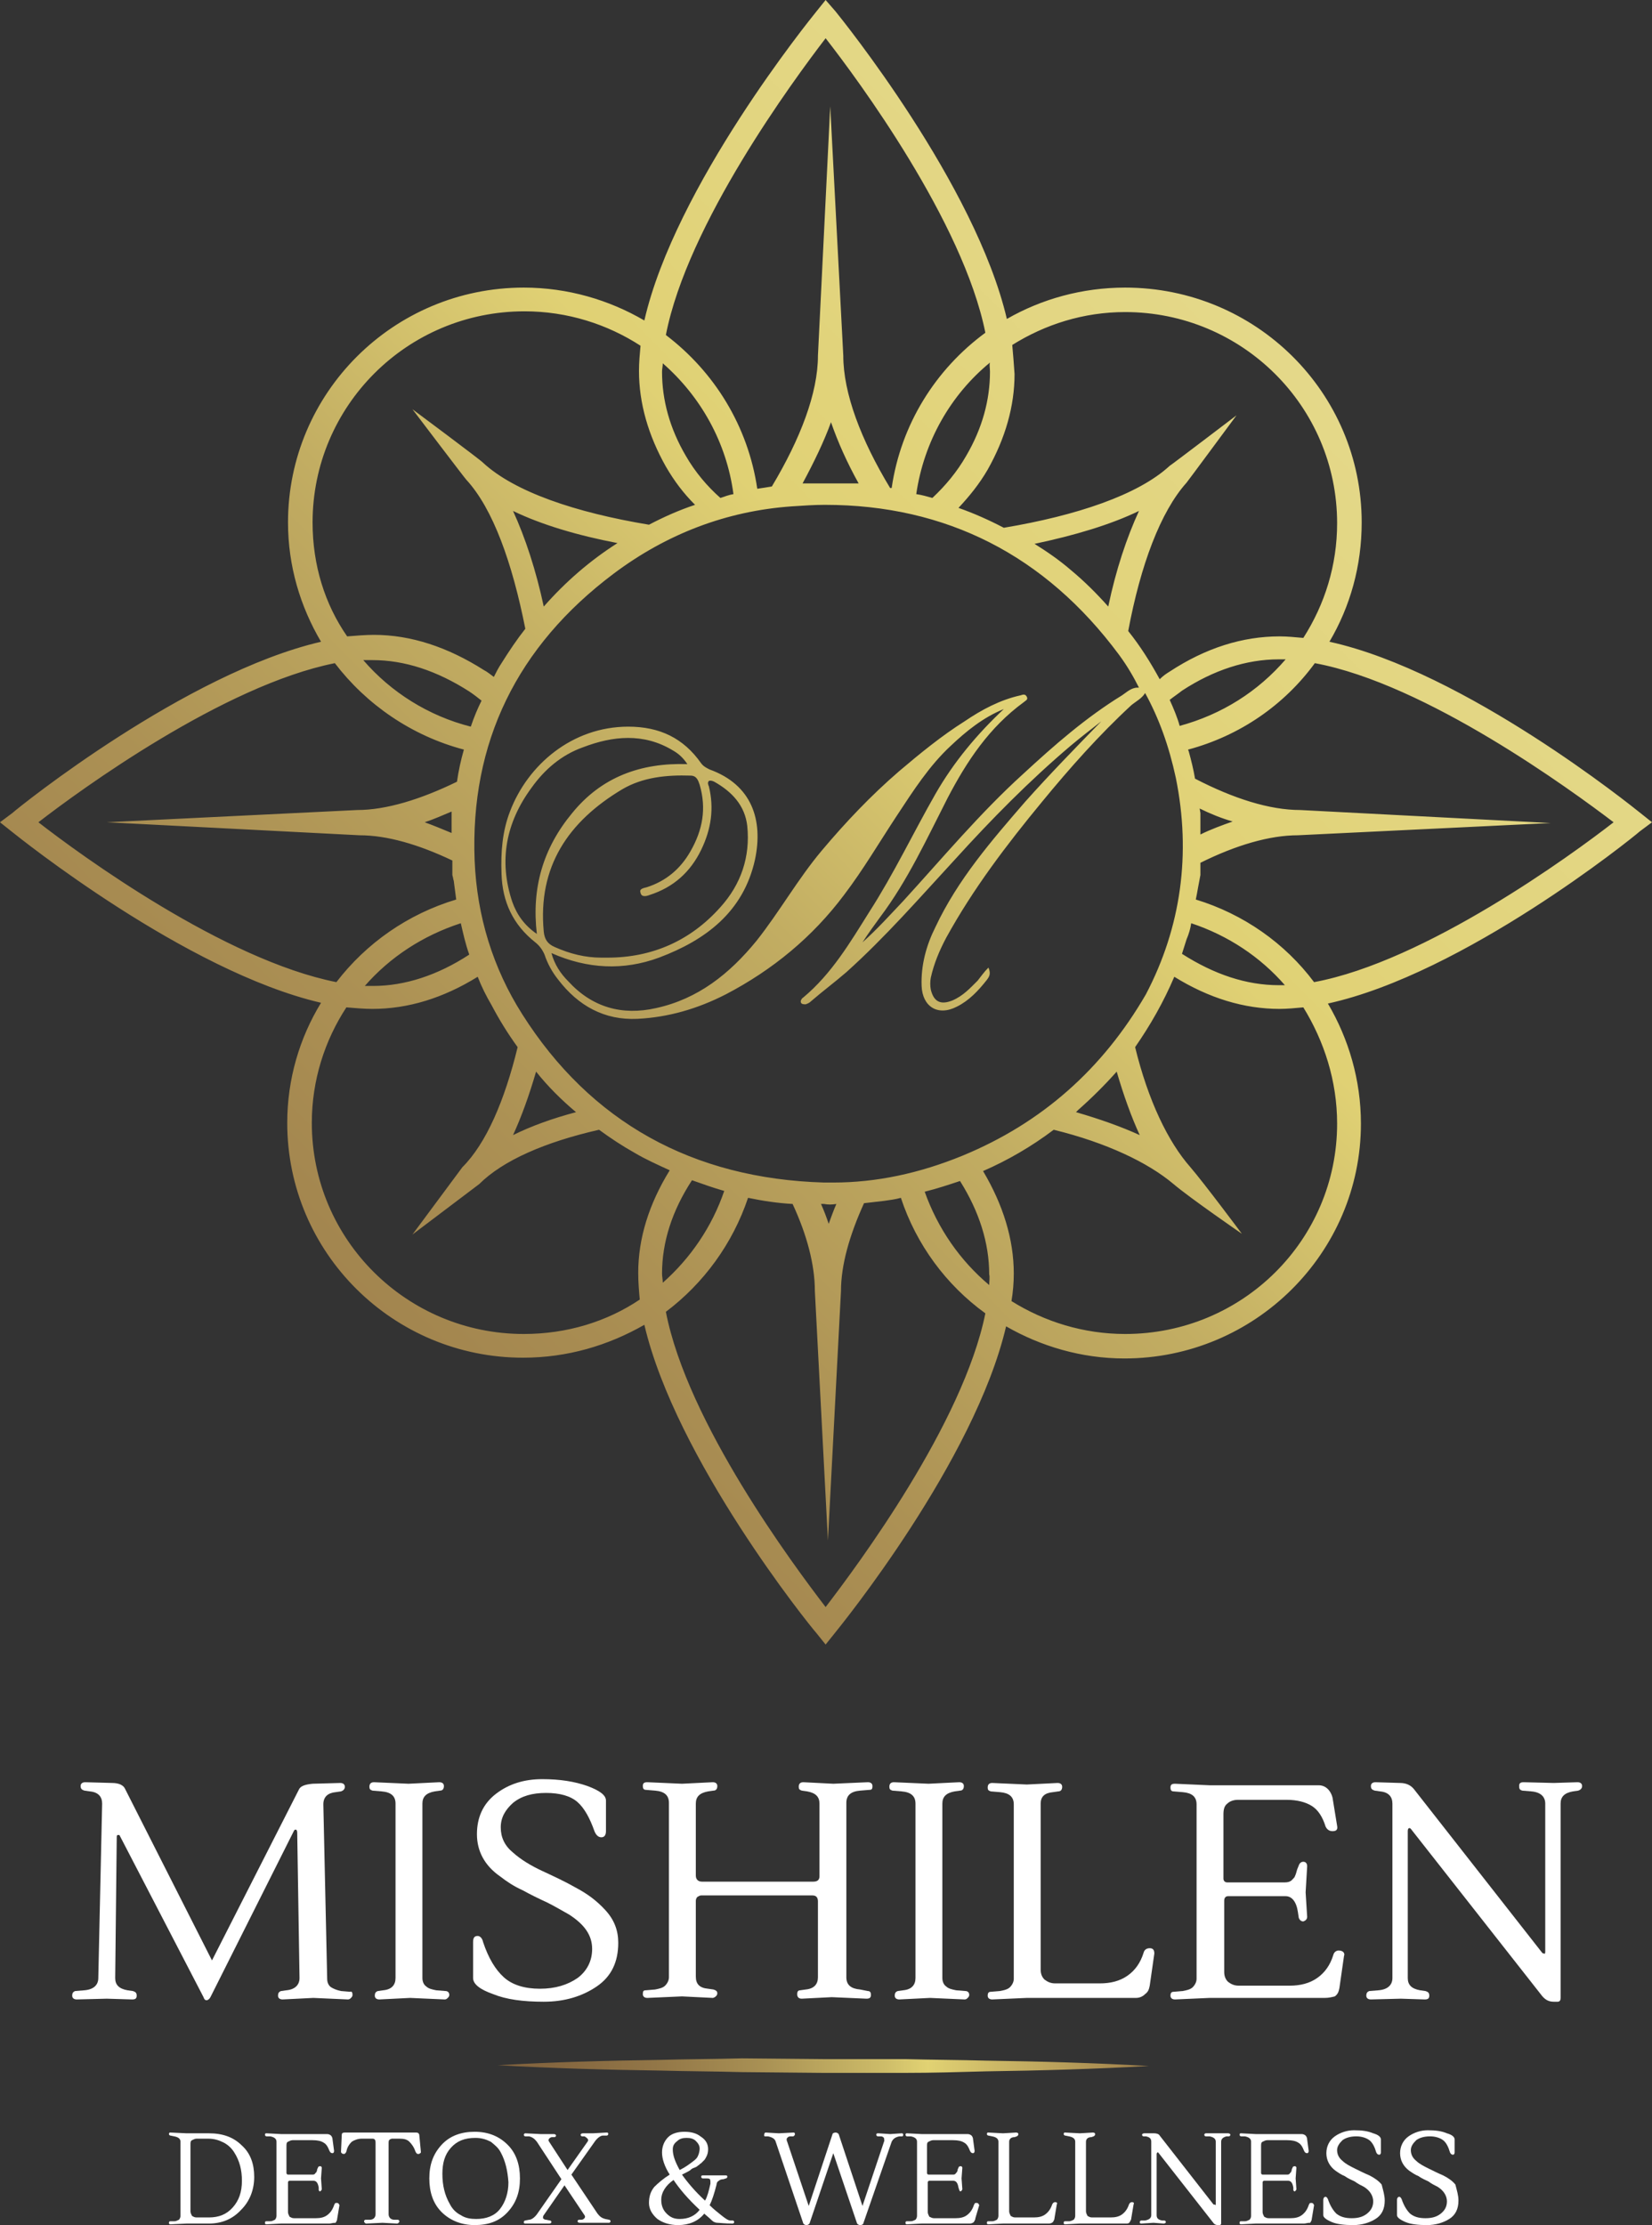 <svg width="127" height="171" viewBox="0 0 127 171" fill="none" xmlns="http://www.w3.org/2000/svg">
<rect x="0" y="0" width="127" height="171" fill="#333333" stroke="none"/>
<path d="M27.1 153.306C27.1 153.424 27.041 153.483 26.982 153.541C26.923 153.6 26.864 153.659 26.746 153.659L24.089 153.541L21.727 153.659C21.491 153.659 21.373 153.541 21.373 153.365C21.373 153.189 21.432 153.071 21.609 153.012L22.023 152.954C22.672 152.895 23.026 152.542 23.026 152.013L22.849 140.844C22.849 140.668 22.79 140.609 22.731 140.609C22.672 140.609 22.672 140.609 22.613 140.668L16.177 153.483C16.118 153.6 16 153.718 15.882 153.718C15.764 153.718 15.705 153.659 15.646 153.483L9.21 141.079C9.21 141.021 9.151 141.021 9.092 141.021C8.974 141.021 8.974 141.079 8.974 141.256L8.856 152.013C8.856 152.542 9.151 152.836 9.801 152.954L10.214 153.012C10.391 153.071 10.509 153.13 10.509 153.365C10.509 153.6 10.391 153.659 10.155 153.659L8.207 153.6L5.904 153.659C5.668 153.659 5.55 153.541 5.55 153.365C5.55 153.189 5.609 153.071 5.786 153.012L6.494 152.954C7.203 152.895 7.557 152.542 7.557 152.013L7.852 138.611C7.852 138.081 7.557 137.729 6.908 137.67L6.494 137.611C6.317 137.552 6.199 137.494 6.199 137.259C6.199 137.082 6.317 136.965 6.554 136.965L8.62 137.023C9.151 137.023 9.506 137.2 9.624 137.494L16.296 150.661L22.967 137.552C23.085 137.259 23.44 137.141 24.03 137.082L26.156 137.023C26.392 137.023 26.51 137.141 26.51 137.317C26.51 137.494 26.392 137.611 26.215 137.67L25.801 137.729C25.211 137.788 24.857 138.081 24.857 138.669L25.152 152.072C25.152 152.366 25.27 152.601 25.447 152.718C25.624 152.836 25.919 152.954 26.215 153.012L26.923 153.071C27.041 153.012 27.1 153.13 27.1 153.306Z" fill="white"/>
<path d="M29.167 153.659C28.931 153.659 28.813 153.541 28.813 153.365C28.813 153.189 28.872 153.071 29.049 153.012L29.462 152.954C30.112 152.895 30.407 152.542 30.407 152.013V138.611C30.407 138.023 30.053 137.729 29.344 137.67L28.636 137.611C28.459 137.552 28.399 137.494 28.399 137.317C28.399 137.082 28.517 136.965 28.754 136.965L31.411 137.082L33.772 136.965C34.008 136.965 34.127 137.082 34.127 137.259C34.127 137.494 34.008 137.611 33.831 137.611L33.418 137.67C32.769 137.788 32.473 138.081 32.473 138.611V152.013C32.473 152.307 32.591 152.542 32.769 152.66C32.946 152.836 33.241 152.895 33.536 152.954L34.245 153.012C34.422 153.012 34.54 153.13 34.54 153.306C34.54 153.424 34.481 153.483 34.422 153.541C34.363 153.6 34.304 153.659 34.186 153.659L31.529 153.541L29.167 153.659Z" fill="white"/>
<path d="M47.529 149.309C47.529 150.779 46.998 151.896 45.876 152.66C44.754 153.424 43.396 153.835 41.802 153.835C40.208 153.835 38.909 153.659 37.905 153.248C36.901 152.895 36.37 152.483 36.37 152.013V149.25C36.37 148.898 36.488 148.78 36.724 148.78C36.901 148.78 37.079 148.956 37.138 149.25C37.551 150.485 38.082 151.366 38.732 151.954C39.381 152.542 40.326 152.836 41.507 152.836C42.688 152.836 43.632 152.542 44.4 152.013C45.108 151.484 45.522 150.72 45.522 149.779C45.522 148.721 44.931 147.898 43.75 147.134C43.219 146.84 42.629 146.487 42.038 146.194C41.389 145.9 40.798 145.606 40.149 145.253C39.499 144.959 38.968 144.606 38.437 144.195C37.256 143.372 36.665 142.255 36.665 140.962C36.665 139.669 37.138 138.611 38.141 137.846C39.145 137.082 40.326 136.729 41.684 136.729C43.042 136.729 44.164 136.906 45.167 137.259C46.112 137.611 46.584 137.964 46.584 138.375V140.727C46.584 141.021 46.466 141.197 46.23 141.197C45.994 141.197 45.817 141.021 45.699 140.727C45.345 139.727 44.931 138.963 44.4 138.493C43.868 138.023 43.042 137.788 41.979 137.788C40.916 137.788 40.09 138.023 39.44 138.552C38.85 139.081 38.496 139.669 38.496 140.433C38.496 141.197 38.791 141.844 39.44 142.373C40.031 142.902 40.798 143.372 41.684 143.783C42.57 144.195 43.455 144.606 44.282 145.077C45.167 145.547 45.876 146.076 46.525 146.781C47.234 147.546 47.529 148.369 47.529 149.309Z" fill="white"/>
<path d="M66.717 153.012C66.894 153.012 66.954 153.13 66.954 153.306C66.954 153.541 66.835 153.6 66.599 153.6L63.942 153.483L61.64 153.6C61.404 153.6 61.285 153.483 61.285 153.248C61.285 153.071 61.344 152.954 61.522 152.954L61.935 152.895C62.584 152.836 62.88 152.483 62.88 151.954V146.135C62.88 145.841 62.761 145.665 62.466 145.665H53.905C53.787 145.665 53.728 145.723 53.61 145.782C53.551 145.841 53.492 145.958 53.492 146.076V151.896C53.492 152.483 53.787 152.777 54.437 152.836L54.85 152.895C55.027 152.954 55.145 153.012 55.145 153.189C55.145 153.306 55.086 153.365 55.027 153.424C54.968 153.483 54.85 153.541 54.791 153.541L52.429 153.424L49.772 153.541C49.536 153.541 49.418 153.424 49.418 153.248C49.418 153.012 49.477 152.954 49.654 152.954L50.363 152.895C50.658 152.836 50.953 152.777 51.13 152.601C51.307 152.425 51.425 152.189 51.425 151.954V138.552C51.425 137.964 51.071 137.67 50.363 137.611L49.654 137.552C49.477 137.552 49.418 137.435 49.418 137.259C49.418 137.023 49.536 136.965 49.772 136.965L52.429 137.082L54.791 136.965C55.027 136.965 55.145 137.082 55.145 137.259C55.145 137.494 55.027 137.611 54.85 137.611L54.437 137.67C53.787 137.788 53.492 138.081 53.492 138.611V144.136C53.492 144.43 53.669 144.606 53.964 144.606H62.525C62.821 144.606 62.998 144.489 62.998 144.195V138.611C62.998 138.081 62.703 137.788 62.053 137.67L61.64 137.611C61.463 137.552 61.404 137.494 61.404 137.317C61.404 137.082 61.522 136.965 61.758 136.965L64.061 137.082L66.717 136.965C66.954 136.965 67.072 137.082 67.072 137.259C67.072 137.494 67.013 137.552 66.835 137.552L66.127 137.611C65.418 137.67 65.064 137.964 65.064 138.552V151.954C65.064 152.542 65.418 152.836 66.127 152.895L66.717 153.012Z" fill="white"/>
<path d="M69.139 153.659C68.903 153.659 68.784 153.541 68.784 153.365C68.784 153.189 68.843 153.071 69.021 153.012L69.434 152.954C70.083 152.895 70.379 152.542 70.379 152.013V138.611C70.379 138.023 70.024 137.729 69.316 137.67L68.607 137.611C68.43 137.552 68.371 137.494 68.371 137.317C68.371 137.082 68.489 136.965 68.725 136.965L71.382 137.082L73.744 136.965C73.98 136.965 74.098 137.082 74.098 137.259C74.098 137.494 73.98 137.611 73.803 137.611L73.39 137.67C72.74 137.788 72.445 138.081 72.445 138.611V152.013C72.445 152.307 72.563 152.542 72.74 152.66C72.917 152.836 73.213 152.895 73.508 152.954L74.216 153.012C74.393 153.012 74.511 153.13 74.511 153.306C74.511 153.424 74.452 153.483 74.393 153.541C74.334 153.6 74.275 153.659 74.157 153.659L71.5 153.541L69.139 153.659Z" fill="white"/>
<path d="M80.003 138.611V151.366C80.003 151.719 80.121 151.954 80.298 152.131C80.534 152.307 80.77 152.425 81.124 152.425H84.549C85.376 152.425 86.084 152.248 86.674 151.837C87.265 151.425 87.678 150.837 87.914 150.073C87.973 149.838 88.15 149.721 88.387 149.721C88.623 149.721 88.741 149.838 88.741 150.132L88.387 152.601C88.328 152.895 88.269 153.071 88.032 153.248C87.855 153.424 87.619 153.541 87.324 153.541H78.94L76.283 153.659C76.047 153.659 75.929 153.541 75.929 153.365C75.929 153.189 75.988 153.071 76.165 153.071L76.873 153.012C77.169 152.954 77.464 152.895 77.641 152.718C77.818 152.542 77.936 152.307 77.936 152.072V138.669C77.936 138.081 77.582 137.788 76.873 137.729L76.165 137.67C75.988 137.611 75.929 137.552 75.929 137.376C75.929 137.141 76.047 137.023 76.283 137.023L78.94 137.141L81.302 137.023C81.538 137.023 81.656 137.141 81.656 137.317C81.656 137.552 81.538 137.67 81.361 137.67L80.947 137.729C80.298 137.788 80.003 138.081 80.003 138.611Z" fill="white"/>
<path d="M101.848 153.541H92.992L90.335 153.659C90.099 153.659 89.981 153.541 89.981 153.365C89.981 153.189 90.04 153.071 90.217 153.071L90.925 153.012C91.22 152.954 91.516 152.895 91.693 152.718C91.87 152.542 91.988 152.307 91.988 152.072V138.669C91.988 138.081 91.634 137.788 90.925 137.729L90.217 137.67C90.04 137.67 89.981 137.552 89.981 137.376C89.981 137.141 90.099 137.082 90.335 137.082L92.992 137.2H101.376C101.671 137.2 101.907 137.317 102.084 137.494C102.261 137.67 102.379 137.905 102.438 138.14L102.793 140.315C102.852 140.609 102.734 140.727 102.438 140.727C102.202 140.727 102.025 140.609 101.907 140.374C101.671 139.61 101.317 139.081 100.844 138.787C100.372 138.493 99.722 138.317 98.896 138.317H95.176C94.822 138.317 94.527 138.434 94.35 138.611C94.113 138.787 94.054 139.081 94.054 139.433V144.371C94.054 144.548 94.172 144.665 94.35 144.665H98.778C99.014 144.665 99.191 144.606 99.309 144.489C99.427 144.371 99.545 144.254 99.545 144.195C99.604 144.077 99.663 143.901 99.722 143.666L99.841 143.372C99.9 143.196 100.018 143.078 100.195 143.078C100.372 143.078 100.49 143.196 100.49 143.431L100.372 145.429L100.49 147.31C100.49 147.487 100.372 147.604 100.195 147.663C100.018 147.663 99.9 147.546 99.841 147.369L99.781 146.958C99.663 146.135 99.309 145.723 98.837 145.723H94.409C94.231 145.723 94.113 145.841 94.113 146.076V151.543C94.113 151.895 94.231 152.131 94.409 152.307C94.645 152.483 94.881 152.601 95.235 152.601H99.132C99.959 152.601 100.667 152.425 101.258 152.013C101.848 151.602 102.261 151.014 102.497 150.25C102.556 150.014 102.734 149.897 102.911 149.897C103.088 149.897 103.206 149.956 103.265 150.014C103.324 150.073 103.383 150.191 103.324 150.308L102.97 152.777C102.911 153.071 102.852 153.248 102.616 153.424C102.379 153.483 102.143 153.541 101.848 153.541Z" fill="white"/>
<path d="M118.793 150.014V138.611C118.793 138.081 118.439 137.729 117.73 137.67L117.022 137.611C116.845 137.552 116.786 137.494 116.786 137.259C116.786 137.023 116.904 136.965 117.14 136.965L119.442 137.023L121.273 136.965C121.509 136.965 121.627 137.082 121.627 137.259C121.627 137.435 121.509 137.552 121.332 137.611L120.918 137.67C120.269 137.788 119.974 138.081 119.974 138.611V153.541C119.974 153.718 119.915 153.835 119.738 153.835H119.442C119.029 153.835 118.734 153.659 118.439 153.248L108.461 140.55C108.402 140.492 108.402 140.492 108.342 140.492C108.283 140.492 108.224 140.55 108.224 140.727V152.013C108.224 152.542 108.52 152.836 109.169 152.954L109.582 153.012C109.76 153.071 109.878 153.13 109.878 153.365C109.878 153.6 109.76 153.659 109.523 153.659L107.693 153.6L105.39 153.659C105.154 153.659 105.036 153.541 105.036 153.365C105.036 153.189 105.095 153.071 105.272 153.012L105.981 152.954C106.689 152.895 107.044 152.542 107.044 152.013V138.611C107.044 138.081 106.748 137.729 106.099 137.67L105.686 137.611C105.508 137.552 105.39 137.494 105.39 137.259C105.39 137.082 105.508 136.965 105.745 136.965L107.634 137.023C108.106 137.023 108.461 137.2 108.697 137.494L118.557 150.073C118.616 150.132 118.675 150.132 118.734 150.132C118.734 150.191 118.793 150.132 118.793 150.014Z" fill="white"/>
<path d="M18.008 165.416C17.831 165.122 17.535 164.828 17.181 164.651C16.827 164.475 16.473 164.358 16 164.358H15.115C14.997 164.358 14.879 164.416 14.761 164.475C14.642 164.534 14.642 164.651 14.642 164.828V169.942C14.642 170.059 14.701 170.177 14.761 170.295C14.879 170.353 14.938 170.412 15.115 170.412H16.059C16.827 170.412 17.417 170.177 17.89 169.648C18.362 169.119 18.598 168.472 18.598 167.591C18.598 166.768 18.421 166.062 18.008 165.416ZM18.598 164.887C19.248 165.474 19.543 166.297 19.543 167.297C19.543 168.296 19.189 169.178 18.539 169.824C17.89 170.53 17.063 170.882 16.059 170.882H14.347L13.107 170.941C12.989 170.941 12.989 170.882 12.989 170.824C12.989 170.706 13.048 170.706 13.107 170.706H13.403C13.521 170.706 13.639 170.647 13.757 170.589C13.816 170.53 13.875 170.412 13.875 170.295V164.593C13.875 164.358 13.698 164.24 13.403 164.181L13.107 164.122C13.048 164.122 12.989 164.064 12.989 164.005C12.989 163.887 13.048 163.887 13.107 163.887L14.347 163.946H16.059C17.122 163.946 17.949 164.24 18.598 164.887Z" fill="white"/>
<path d="M25.329 170.882H21.609L20.487 170.941C20.369 170.941 20.369 170.882 20.369 170.824C20.369 170.706 20.428 170.706 20.487 170.706H20.782C20.901 170.706 21.019 170.647 21.137 170.589C21.196 170.53 21.255 170.412 21.255 170.295V164.593C21.255 164.358 21.078 164.24 20.782 164.181H20.487C20.428 164.181 20.369 164.122 20.369 164.064C20.369 163.946 20.428 163.946 20.487 163.946L21.609 164.005H25.152C25.27 164.005 25.388 164.064 25.447 164.122C25.506 164.181 25.565 164.299 25.565 164.416L25.683 165.298C25.683 165.416 25.624 165.474 25.565 165.474C25.447 165.474 25.388 165.416 25.329 165.298C25.211 165.004 25.093 164.769 24.856 164.651C24.679 164.534 24.384 164.475 24.03 164.475H22.495C22.377 164.475 22.259 164.534 22.14 164.593C22.022 164.651 22.022 164.769 22.022 164.945V167.003C22.022 167.062 22.081 167.12 22.14 167.12H23.971C24.089 167.12 24.148 167.12 24.207 167.062C24.266 167.003 24.266 166.944 24.325 166.944C24.325 166.885 24.384 166.826 24.384 166.709L24.443 166.591C24.443 166.532 24.502 166.474 24.62 166.474C24.679 166.474 24.738 166.532 24.738 166.591L24.679 167.414L24.738 168.237C24.738 168.296 24.679 168.355 24.62 168.414C24.561 168.414 24.502 168.355 24.502 168.296V168.12C24.443 167.767 24.325 167.591 24.089 167.591H22.259C22.2 167.591 22.14 167.649 22.14 167.708V170.001C22.14 170.118 22.2 170.236 22.259 170.353C22.377 170.412 22.436 170.471 22.613 170.471H24.266C24.62 170.471 24.915 170.412 25.152 170.236C25.388 170.059 25.565 169.824 25.683 169.472C25.742 169.354 25.742 169.295 25.86 169.295C25.919 169.295 25.978 169.295 26.037 169.354C26.037 169.413 26.096 169.413 26.096 169.472L25.919 170.53C25.919 170.647 25.86 170.706 25.801 170.824C25.565 170.824 25.447 170.882 25.329 170.882Z" fill="white"/>
<path d="M29.875 164.651V170.177C29.875 170.295 29.934 170.412 29.994 170.471C30.053 170.53 30.171 170.589 30.289 170.589H30.584C30.643 170.589 30.702 170.647 30.702 170.706C30.702 170.765 30.702 170.765 30.643 170.824C30.643 170.824 30.584 170.882 30.525 170.882L29.403 170.824L28.163 170.882C28.104 170.882 28.104 170.882 28.045 170.824C28.045 170.824 27.986 170.765 27.986 170.706C27.986 170.647 28.045 170.589 28.104 170.589H28.459C28.576 170.589 28.695 170.53 28.754 170.471C28.813 170.412 28.872 170.295 28.872 170.177V164.651C28.872 164.475 28.813 164.358 28.636 164.358H27.809C27.514 164.358 27.219 164.475 27.041 164.593C26.864 164.769 26.687 165.004 26.628 165.357C26.569 165.474 26.51 165.533 26.451 165.533C26.392 165.533 26.333 165.533 26.274 165.474C26.215 165.416 26.215 165.416 26.215 165.357L26.274 164.064C26.274 163.946 26.333 163.887 26.51 163.887H32.001C32.119 163.887 32.237 163.946 32.237 164.122L32.355 165.357C32.355 165.416 32.355 165.474 32.296 165.474C32.237 165.533 32.237 165.533 32.119 165.533C32.06 165.533 32.001 165.474 31.942 165.357C31.824 165.004 31.647 164.769 31.47 164.593C31.293 164.416 31.056 164.358 30.702 164.358H30.112C29.934 164.416 29.875 164.475 29.875 164.651Z" fill="white"/>
<path d="M38.496 165.416C38.319 165.063 38.023 164.828 37.728 164.593C37.374 164.416 37.02 164.299 36.547 164.299C35.721 164.299 35.13 164.534 34.658 165.063C34.186 165.592 34.009 166.239 34.009 167.062C34.009 167.943 34.186 168.707 34.599 169.413C34.776 169.766 35.071 170.059 35.426 170.236C35.78 170.471 36.193 170.53 36.606 170.53C37.374 170.53 38.023 170.295 38.437 169.766C38.85 169.237 39.086 168.531 39.086 167.708C39.027 166.826 38.85 166.062 38.496 165.416ZM36.488 163.828C37.551 163.828 38.378 164.181 39.027 164.828C39.677 165.474 39.972 166.356 39.972 167.414C39.972 168.472 39.677 169.295 39.027 170.001C38.378 170.706 37.551 171 36.488 171C35.485 171 34.599 170.647 33.95 170.001C33.3 169.354 33.005 168.472 33.005 167.414C33.005 166.356 33.3 165.533 33.95 164.828C34.599 164.122 35.485 163.828 36.488 163.828Z" fill="white"/>
<path d="M42.274 170.647C42.333 170.647 42.392 170.706 42.392 170.765C42.392 170.824 42.333 170.882 42.215 170.882H41.447H40.385C40.267 170.882 40.267 170.824 40.267 170.765C40.267 170.706 40.326 170.647 40.385 170.647L40.68 170.589C40.857 170.589 41.093 170.412 41.27 170.177L43.16 167.473L41.27 164.593C41.093 164.358 40.916 164.24 40.68 164.181H40.385C40.326 164.181 40.267 164.122 40.267 164.064C40.267 164.005 40.326 163.946 40.385 163.946L41.566 164.005H42.569C42.687 164.005 42.746 164.064 42.746 164.122C42.746 164.181 42.687 164.24 42.628 164.24H42.451C42.333 164.24 42.274 164.299 42.215 164.358C42.156 164.416 42.156 164.534 42.215 164.593L43.632 166.768L45.167 164.593C45.226 164.534 45.226 164.416 45.167 164.358C45.108 164.299 45.049 164.24 44.931 164.181H44.754C44.695 164.181 44.636 164.122 44.636 164.064C44.636 164.005 44.695 163.946 44.813 163.946H45.58L46.643 163.887C46.761 163.887 46.761 163.946 46.761 164.005C46.761 164.064 46.702 164.122 46.643 164.122H46.348C46.171 164.122 45.935 164.299 45.758 164.534L43.927 167.12L45.935 170.118C46.112 170.353 46.289 170.471 46.525 170.53L46.82 170.589C46.879 170.589 46.938 170.647 46.938 170.706C46.938 170.765 46.879 170.824 46.82 170.824H45.639H44.577C44.459 170.824 44.4 170.765 44.4 170.706C44.4 170.647 44.459 170.589 44.518 170.589H44.695C44.813 170.589 44.872 170.53 44.931 170.471C44.99 170.412 44.99 170.295 44.931 170.236L43.396 167.943L41.802 170.236C41.743 170.295 41.743 170.412 41.743 170.471C41.802 170.53 41.861 170.589 41.979 170.589L42.274 170.647Z" fill="white"/>
<path d="M51.721 165.18C51.721 165.651 51.898 166.121 52.252 166.768C52.725 166.533 53.02 166.297 53.256 166.121C53.492 165.945 53.61 165.827 53.669 165.651C53.728 165.533 53.787 165.298 53.787 165.122C53.787 164.887 53.669 164.71 53.492 164.534C53.315 164.358 53.079 164.299 52.784 164.299C52.489 164.299 52.252 164.358 52.075 164.534C51.839 164.71 51.721 164.887 51.721 165.18ZM50.835 169.06C50.835 169.472 50.953 169.824 51.249 170.118C51.544 170.412 51.839 170.53 52.252 170.53C52.902 170.53 53.433 170.295 53.787 169.824C52.902 169.001 52.252 168.237 51.78 167.532C51.19 167.943 50.835 168.472 50.835 169.06ZM54.437 165.18C54.437 165.416 54.378 165.592 54.319 165.71C54.26 165.827 54.201 165.945 54.142 166.003C54.083 166.062 54.024 166.121 53.906 166.239C53.787 166.297 53.728 166.415 53.669 166.415C53.61 166.474 53.551 166.532 53.374 166.591C53.197 166.65 53.138 166.709 53.079 166.768C53.02 166.826 52.784 166.944 52.429 167.12C52.843 167.708 53.433 168.414 54.201 169.119C54.378 168.825 54.496 168.355 54.614 167.826C54.614 167.767 54.614 167.708 54.614 167.649C54.614 167.473 54.555 167.414 54.378 167.414H54.024C53.965 167.414 53.906 167.355 53.906 167.297C53.906 167.179 53.965 167.179 54.083 167.179H54.968H55.795C55.913 167.179 55.913 167.238 55.913 167.297C55.913 167.355 55.854 167.414 55.795 167.414L55.618 167.473C55.441 167.473 55.322 167.532 55.264 167.591C55.145 167.649 55.086 167.767 55.086 167.885C54.909 168.59 54.732 169.119 54.555 169.472C54.85 169.766 55.145 170.001 55.441 170.236C55.736 170.471 55.972 170.647 56.149 170.647H56.326C56.385 170.647 56.444 170.706 56.444 170.765C56.444 170.824 56.385 170.882 56.326 170.882C55.677 170.882 55.322 170.824 55.145 170.824C55.027 170.824 54.85 170.765 54.732 170.647C54.496 170.412 54.26 170.236 54.142 170.118C53.669 170.706 52.961 171 52.134 171C51.485 171 50.953 170.824 50.54 170.53C50.127 170.177 49.891 169.766 49.891 169.295C49.891 168.825 50.009 168.414 50.304 168.061C50.599 167.767 51.012 167.414 51.485 167.12C51.072 166.474 50.894 165.886 50.894 165.416C50.894 164.945 51.072 164.534 51.367 164.24C51.662 163.946 52.134 163.828 52.607 163.828C53.138 163.828 53.551 163.946 53.846 164.181C54.319 164.475 54.437 164.828 54.437 165.18Z" fill="white"/>
<path d="M61.994 171C61.876 171 61.817 170.941 61.758 170.882L59.633 164.593C59.574 164.358 59.337 164.24 59.042 164.181H58.806C58.806 164.181 58.747 164.181 58.747 164.122V164.064C58.747 163.946 58.806 163.887 58.865 163.887L59.869 163.946L60.991 163.887C61.109 163.887 61.109 163.946 61.109 164.005C61.109 164.122 61.05 164.122 60.991 164.181H60.755C60.636 164.181 60.577 164.24 60.518 164.299C60.459 164.358 60.459 164.475 60.518 164.593L62.172 169.53L64.002 164.005C64.002 163.946 64.12 163.887 64.238 163.887C64.356 163.887 64.415 163.946 64.474 164.005L66.305 169.53L67.958 164.593C68.017 164.475 67.958 164.416 67.958 164.299C67.899 164.24 67.84 164.181 67.722 164.181H67.485C67.426 164.181 67.367 164.122 67.367 164.064C67.367 163.946 67.426 163.946 67.544 163.946L68.43 164.005L69.316 163.946C69.434 163.946 69.434 164.005 69.434 164.064C69.434 164.181 69.375 164.181 69.316 164.181H69.138C68.843 164.24 68.666 164.358 68.548 164.593L66.364 170.882C66.364 170.941 66.246 171 66.127 171C66.009 171 65.95 170.941 65.891 170.882L64.061 165.474L62.231 170.882C62.172 170.941 62.112 171 61.994 171Z" fill="white"/>
<path d="M74.571 170.882H70.851L69.729 170.941C69.611 170.941 69.611 170.882 69.611 170.824C69.611 170.706 69.67 170.706 69.729 170.706H70.025C70.143 170.706 70.261 170.647 70.379 170.589C70.438 170.53 70.497 170.412 70.497 170.295V164.593C70.497 164.358 70.32 164.24 70.025 164.181H69.729C69.67 164.181 69.611 164.122 69.611 164.064C69.611 163.946 69.67 163.946 69.729 163.946L70.851 164.005H74.394C74.512 164.005 74.63 164.064 74.689 164.122C74.748 164.181 74.807 164.299 74.807 164.416L74.925 165.298C74.925 165.416 74.866 165.474 74.807 165.474C74.689 165.474 74.63 165.416 74.571 165.298C74.453 165.004 74.335 164.769 74.099 164.651C73.921 164.534 73.626 164.475 73.272 164.475H71.737C71.619 164.475 71.501 164.534 71.383 164.593C71.264 164.651 71.264 164.769 71.264 164.945V167.003C71.264 167.062 71.324 167.12 71.383 167.12H73.213C73.331 167.12 73.39 167.12 73.449 167.062C73.508 167.003 73.508 166.944 73.567 166.944C73.567 166.885 73.626 166.826 73.626 166.709L73.685 166.591C73.685 166.532 73.744 166.474 73.862 166.474C73.921 166.474 73.981 166.532 73.981 166.591L73.921 167.414L73.981 168.237C73.981 168.296 73.921 168.355 73.862 168.414C73.803 168.414 73.744 168.355 73.744 168.296L73.685 168.12C73.626 167.767 73.508 167.591 73.272 167.591H71.442C71.383 167.591 71.324 167.649 71.324 167.708V170.001C71.324 170.118 71.383 170.236 71.442 170.353C71.56 170.412 71.678 170.471 71.796 170.471H73.449C73.803 170.471 74.099 170.412 74.335 170.236C74.571 170.059 74.748 169.824 74.866 169.472C74.925 169.354 74.925 169.295 75.043 169.295C75.102 169.295 75.161 169.295 75.22 169.354C75.22 169.413 75.279 169.413 75.279 169.472L74.984 170.471C74.984 170.589 74.925 170.647 74.866 170.765C74.807 170.824 74.689 170.882 74.571 170.882Z" fill="white"/>
<path d="M77.581 164.593V169.942C77.581 170.059 77.64 170.177 77.7 170.295C77.817 170.353 77.877 170.412 78.054 170.412H79.471C79.825 170.412 80.12 170.353 80.356 170.177C80.593 170.001 80.77 169.766 80.888 169.413C80.947 169.295 81.006 169.236 81.124 169.236C81.242 169.236 81.301 169.295 81.242 169.413L81.065 170.471C81.065 170.589 81.006 170.647 80.947 170.765C80.888 170.824 80.77 170.882 80.652 170.882H77.109L75.987 170.941C75.869 170.941 75.869 170.882 75.869 170.824C75.869 170.706 75.928 170.706 75.987 170.706H76.282C76.4 170.706 76.519 170.647 76.637 170.589C76.696 170.53 76.755 170.412 76.755 170.295V164.593C76.755 164.358 76.578 164.24 76.282 164.181L75.987 164.122C75.928 164.122 75.869 164.064 75.869 164.005C75.869 163.887 75.928 163.887 75.987 163.887L77.109 163.946L78.113 163.887C78.231 163.887 78.29 163.946 78.29 164.005C78.29 164.122 78.231 164.122 78.172 164.181L77.995 164.24C77.7 164.24 77.581 164.416 77.581 164.593Z" fill="white"/>
<path d="M83.486 164.593V169.942C83.486 170.059 83.545 170.177 83.604 170.295C83.722 170.353 83.781 170.412 83.958 170.412H85.375C85.729 170.412 86.025 170.353 86.261 170.177C86.497 170.001 86.674 169.766 86.792 169.413C86.851 169.295 86.91 169.236 87.028 169.236C87.146 169.236 87.205 169.295 87.146 169.413L86.969 170.471C86.969 170.589 86.91 170.647 86.851 170.765C86.792 170.882 86.674 170.882 86.556 170.882H83.013L81.891 170.941C81.773 170.941 81.773 170.882 81.773 170.824C81.773 170.706 81.832 170.706 81.891 170.706H82.187C82.305 170.706 82.423 170.647 82.541 170.589C82.6 170.53 82.659 170.412 82.659 170.295V164.593C82.659 164.358 82.482 164.24 82.187 164.181L81.891 164.122C81.832 164.122 81.773 164.064 81.773 164.005C81.773 163.887 81.832 163.887 81.891 163.887L83.013 163.946L84.017 163.887C84.135 163.887 84.194 163.946 84.194 164.005C84.194 164.122 84.135 164.122 84.076 164.181L83.899 164.24C83.604 164.24 83.486 164.416 83.486 164.593Z" fill="white"/>
<path d="M93.464 169.413V164.593C93.464 164.358 93.287 164.24 92.992 164.181H92.697C92.638 164.181 92.579 164.122 92.579 164.064C92.579 164.005 92.638 163.946 92.697 163.946H93.641H94.409C94.527 163.946 94.586 164.005 94.586 164.064C94.586 164.122 94.527 164.181 94.468 164.181H94.291C94.055 164.24 93.878 164.358 93.878 164.593V170.882C93.878 170.941 93.819 171 93.76 171H93.641C93.464 171 93.346 170.941 93.228 170.765L89.036 165.416H88.977C88.977 165.416 88.918 165.474 88.918 165.533V170.236C88.918 170.471 89.036 170.589 89.331 170.647H89.508C89.567 170.647 89.627 170.706 89.627 170.765C89.627 170.824 89.567 170.882 89.45 170.882L88.682 170.824L87.737 170.882C87.619 170.882 87.619 170.824 87.619 170.765C87.619 170.706 87.678 170.647 87.737 170.647H88.032C88.328 170.589 88.505 170.471 88.505 170.236V164.593C88.505 164.358 88.387 164.24 88.091 164.181H87.914C87.855 164.181 87.796 164.122 87.796 164.064C87.796 164.005 87.855 163.946 87.973 163.946H88.741C88.918 163.946 89.095 164.005 89.154 164.122L93.287 169.413H93.346C93.464 169.472 93.464 169.472 93.464 169.413Z" fill="white"/>
<path d="M100.254 170.882H96.534L95.412 170.941C95.294 170.941 95.294 170.882 95.294 170.824C95.294 170.706 95.353 170.706 95.412 170.706H95.707C95.825 170.706 95.943 170.647 96.061 170.589C96.121 170.53 96.18 170.412 96.18 170.295V164.593C96.18 164.358 96.002 164.24 95.707 164.181H95.412C95.353 164.181 95.294 164.122 95.294 164.064C95.294 163.946 95.353 163.946 95.412 163.946L96.534 164.005H100.076C100.194 164.005 100.313 164.064 100.372 164.122C100.431 164.181 100.49 164.299 100.49 164.416L100.608 165.298C100.608 165.416 100.549 165.474 100.49 165.474C100.372 165.474 100.313 165.416 100.254 165.298C100.135 165.004 100.017 164.769 99.781 164.651C99.604 164.534 99.309 164.475 98.955 164.475H97.419C97.301 164.475 97.183 164.534 97.065 164.593C96.947 164.651 96.947 164.769 96.947 164.945V167.003C96.947 167.062 97.006 167.12 97.065 167.12H98.895C99.014 167.12 99.073 167.12 99.132 167.062C99.191 167.003 99.191 166.944 99.25 166.944C99.25 166.885 99.309 166.826 99.309 166.709L99.368 166.591C99.368 166.532 99.427 166.474 99.545 166.474C99.604 166.474 99.663 166.532 99.663 166.591L99.604 167.414L99.663 168.237C99.663 168.296 99.604 168.355 99.545 168.414C99.486 168.414 99.427 168.355 99.427 168.296V168.12C99.368 167.767 99.25 167.591 99.014 167.591H97.183C97.124 167.591 97.065 167.649 97.065 167.708V170.001C97.065 170.118 97.124 170.236 97.183 170.353C97.301 170.412 97.36 170.471 97.538 170.471H99.191C99.545 170.471 99.84 170.412 100.076 170.236C100.313 170.059 100.49 169.824 100.608 169.472C100.667 169.354 100.667 169.295 100.785 169.295C100.844 169.295 100.903 169.295 100.962 169.354C100.962 169.413 101.021 169.413 101.021 169.472L100.844 170.53C100.844 170.647 100.785 170.706 100.726 170.824C100.49 170.824 100.372 170.882 100.254 170.882Z" fill="white"/>
<path d="M106.453 169.119C106.453 169.766 106.217 170.236 105.744 170.53C105.272 170.824 104.682 171 104.032 171C103.383 171 102.792 170.941 102.379 170.765C101.966 170.589 101.729 170.412 101.729 170.236V169.06C101.729 168.943 101.789 168.825 101.907 168.825C101.966 168.825 102.025 168.884 102.084 169.001C102.261 169.53 102.497 169.883 102.733 170.118C103.028 170.353 103.383 170.471 103.914 170.471C104.445 170.471 104.8 170.353 105.095 170.118C105.39 169.883 105.567 169.589 105.567 169.178C105.567 168.766 105.331 168.355 104.859 168.061C104.623 167.943 104.386 167.826 104.15 167.649C103.914 167.532 103.619 167.414 103.383 167.238C103.087 167.12 102.851 166.944 102.674 166.826C102.202 166.474 101.966 166.003 101.966 165.474C101.966 164.945 102.202 164.475 102.615 164.181C103.028 163.887 103.56 163.711 104.091 163.711C104.682 163.711 105.154 163.77 105.567 163.946C105.981 164.064 106.158 164.24 106.158 164.416V165.416C106.158 165.533 106.099 165.592 106.04 165.592C105.921 165.592 105.862 165.533 105.803 165.416C105.685 165.004 105.508 164.651 105.272 164.475C105.036 164.299 104.682 164.181 104.268 164.181C103.796 164.181 103.442 164.299 103.206 164.475C102.969 164.71 102.792 164.945 102.792 165.239C102.792 165.533 102.91 165.827 103.206 166.062C103.442 166.297 103.796 166.474 104.15 166.65C104.504 166.826 104.859 167.003 105.272 167.179C105.626 167.355 105.981 167.591 106.217 167.884C106.335 168.355 106.453 168.707 106.453 169.119Z" fill="white"/>
<path d="M112.121 169.119C112.121 169.766 111.885 170.236 111.412 170.53C110.94 170.824 110.35 171 109.7 171C109.051 171 108.46 170.941 108.047 170.765C107.634 170.589 107.397 170.412 107.397 170.236V169.06C107.397 168.943 107.457 168.825 107.575 168.825C107.634 168.825 107.693 168.884 107.752 169.001C107.929 169.53 108.165 169.883 108.401 170.118C108.696 170.353 109.051 170.471 109.582 170.471C110.113 170.471 110.468 170.353 110.763 170.118C111.058 169.883 111.235 169.589 111.235 169.178C111.235 168.766 110.999 168.355 110.527 168.061C110.291 167.943 110.054 167.826 109.818 167.649C109.582 167.532 109.287 167.414 109.051 167.238C108.755 167.12 108.519 166.944 108.342 166.826C107.87 166.474 107.634 166.003 107.634 165.474C107.634 164.945 107.87 164.475 108.283 164.181C108.696 163.887 109.228 163.711 109.759 163.711C110.35 163.711 110.822 163.77 111.235 163.946C111.649 164.064 111.826 164.24 111.826 164.416V165.416C111.826 165.533 111.767 165.592 111.708 165.592C111.589 165.592 111.53 165.533 111.471 165.416C111.353 165.004 111.176 164.651 110.94 164.475C110.704 164.299 110.35 164.181 109.936 164.181C109.464 164.181 109.11 164.299 108.874 164.475C108.637 164.71 108.46 164.945 108.46 165.239C108.46 165.533 108.578 165.827 108.874 166.062C109.11 166.297 109.464 166.474 109.818 166.65C110.172 166.826 110.527 167.003 110.94 167.179C111.294 167.355 111.649 167.591 111.885 167.884C112.003 168.355 112.121 168.707 112.121 169.119Z" fill="white"/>
<path d="M57.035 158.185C54.969 158.244 52.843 158.244 50.777 158.303C46.585 158.362 42.452 158.479 38.26 158.714C42.452 158.949 46.585 159.067 50.777 159.126C52.843 159.185 54.969 159.185 57.035 159.243L63.294 159.302H69.552C71.619 159.302 73.744 159.243 75.811 159.185C80.003 159.126 84.136 159.008 88.328 158.773C84.136 158.538 80.003 158.42 75.811 158.362C73.744 158.303 71.619 158.303 69.552 158.244H63.294L57.035 158.185Z" fill="url(#paint0_linear)"/>
<path d="M127 63.192L126.114 62.486C125.524 62.016 112.653 51.611 102.202 49.319C103.796 46.615 104.682 43.499 104.682 40.149C104.682 30.156 96.534 22.102 86.497 22.102C83.191 22.102 80.061 22.984 77.404 24.512C74.984 14.167 64.71 1.47 64.238 0.882L63.471 0L62.762 0.882C62.29 1.47 51.898 14.284 49.536 24.63C46.821 23.043 43.632 22.102 40.267 22.102C30.23 22.102 22.141 30.215 22.141 40.149C22.141 43.499 23.085 46.615 24.68 49.319C14.288 51.729 1.535 61.957 0.945 62.486L0 63.192L0.886 63.897C1.476 64.368 14.288 74.654 24.68 77.065C23.026 79.769 22.082 82.943 22.082 86.294C22.082 96.287 30.23 104.34 40.208 104.34C43.632 104.34 46.761 103.399 49.536 101.812C51.957 112.158 62.231 124.914 62.762 125.502L63.471 126.384L64.179 125.502C64.651 124.914 74.925 112.276 77.345 101.93C80.002 103.458 83.132 104.399 86.438 104.399C96.475 104.399 104.623 96.287 104.623 86.352C104.623 83.002 103.678 79.827 102.084 77.123C112.535 74.831 125.465 64.426 126.055 63.897L127 63.192ZM77.818 26.511C80.357 24.924 83.309 23.983 86.497 23.983C95.471 23.983 102.793 31.214 102.793 40.208C102.793 43.441 101.848 46.439 100.195 49.025C99.545 48.966 98.955 48.907 98.365 48.907C95.53 48.907 92.696 49.789 89.921 51.611C89.626 51.788 89.39 51.964 89.154 52.199C88.445 50.906 87.678 49.672 86.733 48.496C87.678 43.441 89.213 39.326 91.22 37.092C91.279 37.033 95.058 31.919 95.058 31.919C95.058 31.919 90.04 35.74 89.921 35.799C87.501 38.033 82.777 39.62 77.168 40.56C76.046 39.972 74.866 39.444 73.685 39.032C74.511 38.15 75.279 37.21 75.928 36.093C77.286 33.683 77.995 31.214 77.995 28.745C77.936 27.863 77.877 27.158 77.818 26.511ZM85.847 82.355C86.379 84.177 86.969 85.823 87.619 87.234C86.202 86.588 84.549 86 82.718 85.471C82.777 85.412 82.836 85.353 82.895 85.294C83.958 84.354 84.962 83.354 85.847 82.355ZM73.98 88.821C70.674 90.173 67.367 90.879 64.061 90.879C63.825 90.879 63.589 90.879 63.352 90.879C53.256 90.585 45.404 86.235 40.149 77.946C37.905 74.419 36.665 70.422 36.488 66.131C36.134 57.078 39.736 49.672 47.175 44.087C51.249 41.031 55.854 39.267 60.873 38.914C61.758 38.856 62.585 38.797 63.411 38.797C72.74 38.797 80.357 42.676 86.025 50.318C86.674 51.2 87.146 52.023 87.56 52.846C87.501 52.846 87.501 52.846 87.442 52.846C86.969 52.846 86.615 53.199 86.261 53.434C83.486 55.139 81.065 57.255 78.644 59.489C75.338 62.486 72.445 65.955 69.434 69.246C68.43 70.305 67.426 71.421 66.305 72.421C66.718 71.774 67.19 71.127 67.662 70.481C69.788 67.659 71.264 64.426 72.858 61.311C74.334 58.489 76.046 55.903 78.703 53.963C78.822 53.845 79.058 53.786 78.94 53.551C78.822 53.316 78.644 53.375 78.467 53.434C76.873 53.786 75.456 54.551 74.157 55.432C72.386 56.549 70.733 57.901 69.138 59.253C66.954 61.134 65.006 63.192 63.175 65.367C61.345 67.542 59.928 70.069 58.157 72.303C56.09 74.831 53.669 76.771 50.422 77.476C47.824 78.064 45.522 77.417 43.691 75.419C43.101 74.831 42.629 74.126 42.392 73.244C45.167 74.478 47.942 74.596 50.658 73.596C54.26 72.244 57.153 70.069 58.039 66.072C58.688 63.016 57.802 60.311 54.555 59.136C54.319 59.018 54.083 58.901 53.906 58.666C52.548 56.726 50.717 55.844 48.297 55.844C43.986 55.844 40.562 58.783 39.204 62.369C38.614 63.897 38.496 65.484 38.555 67.13C38.614 69.305 39.44 71.069 41.153 72.421C41.448 72.656 41.684 72.95 41.861 73.361C42.097 74.067 42.451 74.713 42.924 75.301C44.459 77.3 46.466 78.417 49.005 78.299C51.367 78.181 53.61 77.535 55.795 76.418C59.397 74.537 62.467 72.009 64.888 68.776C66.364 66.836 67.603 64.72 68.961 62.663C70.201 60.782 71.441 58.842 73.094 57.313C74.275 56.197 75.574 55.139 77.168 54.492C75.102 56.432 73.331 58.548 71.913 61.017C70.201 64.015 68.725 67.13 66.836 70.069C65.36 72.421 63.943 74.831 61.758 76.653C61.699 76.712 61.64 76.712 61.64 76.771C61.581 76.829 61.522 76.947 61.581 77.065C61.64 77.182 61.817 77.182 61.935 77.182C62.112 77.123 62.231 77.065 62.349 76.947C63.234 76.183 64.179 75.478 65.065 74.713C68.076 72.009 70.733 68.953 73.449 66.013C76.224 62.957 79.117 60.017 82.305 57.313C83.073 56.667 83.84 56.079 84.667 55.432C82.659 57.49 80.711 59.489 78.822 61.605C76.224 64.603 73.626 67.6 71.913 71.245C71.205 72.656 70.792 74.184 70.851 75.771C70.91 77.359 72.091 78.123 73.567 77.359C74.511 76.888 75.22 76.124 75.869 75.301C75.987 75.125 76.224 74.89 75.987 74.361C75.633 74.713 75.397 75.066 75.161 75.36C74.57 75.948 74.039 76.536 73.213 76.888C72.327 77.241 71.795 77.006 71.559 76.065C71.5 75.771 71.5 75.419 71.559 75.125C71.795 74.067 72.209 73.067 72.74 72.068C74.807 68.306 77.404 64.897 80.12 61.605C82.246 59.018 84.49 56.49 86.969 54.198C87.324 53.904 87.796 53.669 88.032 53.258C89.095 55.197 89.862 57.313 90.394 59.782C91.575 65.602 90.807 71.245 88.091 76.418C84.785 82.12 80.12 86.294 73.98 88.821ZM64.297 92.525C64.061 93.054 63.884 93.583 63.707 94.053C63.529 93.524 63.352 93.054 63.116 92.525C63.175 92.525 63.293 92.525 63.352 92.525C63.648 92.583 63.943 92.583 64.297 92.525ZM44.282 85.471C42.511 85.941 40.857 86.529 39.44 87.234C40.09 85.823 40.68 84.177 41.212 82.355C42.097 83.472 43.16 84.53 44.282 85.471ZM36.193 55.844C32.946 55.021 30.052 53.199 27.927 50.73C28.163 50.73 28.399 50.73 28.636 50.73C31.115 50.73 33.595 51.553 36.075 53.14C36.429 53.375 36.724 53.61 37.02 53.845C36.724 54.433 36.429 55.139 36.193 55.844ZM34.717 64.015C34.008 63.721 33.3 63.427 32.65 63.192C33.359 62.957 34.008 62.663 34.717 62.369V64.015ZM36.075 73.361C33.654 74.948 31.115 75.771 28.695 75.771C28.458 75.771 28.281 75.771 28.045 75.771C29.994 73.538 32.532 71.892 35.425 70.951C35.602 71.715 35.78 72.538 36.075 73.361ZM41.802 46.615C41.212 43.852 40.385 41.325 39.44 39.267C41.625 40.325 44.4 41.148 47.47 41.736C45.344 43.088 43.455 44.734 41.802 46.615ZM61.699 37.151C62.585 35.505 63.352 33.918 63.884 32.448C64.415 33.977 65.124 35.564 66.009 37.151H61.699ZM82.305 43.793C81.419 43.029 80.475 42.383 79.53 41.795C82.6 41.148 85.375 40.325 87.56 39.267C86.615 41.325 85.788 43.793 85.198 46.615C84.312 45.616 83.368 44.675 82.305 43.793ZM41.271 71.774C40.326 71.127 39.736 70.305 39.381 69.305C38.319 66.131 38.909 63.192 40.857 60.547C41.861 59.136 43.16 58.019 44.813 57.431C47.116 56.549 49.477 56.314 51.721 57.666C52.134 57.901 52.489 58.195 52.843 58.724C49.241 58.607 46.23 59.724 43.986 62.486C41.743 65.19 40.857 68.247 41.271 71.774ZM47.824 60.664C49.418 59.724 51.249 59.547 53.079 59.606C53.551 59.606 53.669 59.959 53.788 60.311C54.319 62.134 54.024 63.78 53.079 65.426C52.312 66.778 51.19 67.718 49.714 68.188C49.477 68.247 49.123 68.306 49.241 68.6C49.3 68.953 49.655 68.894 49.95 68.776C51.78 68.188 53.079 67.013 53.906 65.308C54.673 63.721 54.909 62.134 54.496 60.429C54.437 60.311 54.378 60.135 54.496 60.017C54.614 59.959 54.791 60.017 54.909 60.076C56.267 60.84 57.271 61.899 57.448 63.486C57.684 65.837 56.976 67.953 55.382 69.717C53.079 72.303 50.127 73.596 46.703 73.596C46.525 73.596 46.407 73.596 46.23 73.596C44.99 73.596 43.809 73.302 42.629 72.773C42.097 72.538 41.861 72.186 41.802 71.598C41.33 66.601 43.691 63.133 47.824 60.664ZM91.575 70.951C94.409 71.892 96.888 73.538 98.778 75.713C98.601 75.713 98.483 75.713 98.305 75.713C95.826 75.713 93.346 74.89 90.866 73.302C90.984 72.95 91.102 72.538 91.22 72.186C91.397 71.774 91.516 71.363 91.575 70.951ZM92.283 62.486L92.224 62.134C93.051 62.545 93.936 62.898 94.763 63.133C93.936 63.427 93.11 63.721 92.283 64.132V62.486ZM89.921 53.786C90.217 53.551 90.571 53.316 90.866 53.081C93.287 51.494 95.826 50.671 98.305 50.671C98.483 50.671 98.66 50.671 98.837 50.671C96.711 53.14 93.936 54.903 90.689 55.785C90.512 55.139 90.217 54.433 89.921 53.786ZM76.106 28.569C76.106 30.744 75.515 32.919 74.275 35.035C73.567 36.269 72.681 37.327 71.677 38.268C71.264 38.15 70.851 38.033 70.438 37.974C71.028 33.918 73.094 30.332 76.106 27.863C76.046 28.04 76.106 28.275 76.106 28.569ZM63.471 2.939C65.95 6.113 74.039 17.047 75.751 25.571C71.913 28.392 69.257 32.625 68.548 37.504C68.489 37.504 68.489 37.504 68.43 37.504C66.186 33.8 64.829 30.215 64.829 27.334L63.825 8.171L62.88 27.334C62.88 30.215 61.522 33.742 59.337 37.386C58.983 37.445 58.629 37.504 58.216 37.562C57.507 32.742 54.909 28.569 51.19 25.747C52.843 17.223 60.991 6.172 63.471 2.939ZM50.953 27.922C53.847 30.45 55.854 33.977 56.385 37.974C56.031 38.033 55.736 38.15 55.382 38.268C54.378 37.386 53.433 36.269 52.725 35.035C51.485 32.919 50.895 30.744 50.895 28.569C50.895 28.333 50.953 28.157 50.953 27.922ZM24.03 40.149C24.03 31.214 31.292 23.925 40.326 23.925C43.632 23.925 46.703 24.924 49.241 26.57C49.182 27.217 49.123 27.863 49.123 28.51C49.123 30.979 49.832 33.448 51.19 35.858C51.839 36.975 52.548 37.915 53.433 38.797C52.193 39.208 51.013 39.737 49.891 40.325C44.223 39.385 39.558 37.797 37.138 35.564C37.079 35.446 31.706 31.449 31.706 31.449C31.706 31.449 35.721 36.739 35.839 36.857C37.905 39.091 39.381 43.264 40.385 48.32C39.736 49.143 39.145 50.024 38.555 50.965C38.319 51.318 38.141 51.67 37.964 52.023C37.728 51.847 37.433 51.611 37.197 51.494C34.422 49.73 31.588 48.79 28.754 48.79C28.104 48.79 27.396 48.849 26.687 48.907C24.975 46.439 24.03 43.441 24.03 40.149ZM2.952 63.192C6.14 60.723 17.181 52.67 25.742 50.965C28.163 54.139 31.647 56.549 35.662 57.607C35.425 58.43 35.248 59.253 35.13 60.076C32.355 61.428 29.698 62.251 27.455 62.251L8.207 63.192L27.632 64.191C29.757 64.191 32.178 64.897 34.776 66.131V67.248L34.835 67.483C34.835 67.6 34.894 67.659 34.894 67.777C34.953 68.247 35.012 68.659 35.071 69.129C31.352 70.246 28.163 72.48 25.86 75.478C17.24 73.773 6.199 65.719 2.952 63.192ZM49.182 99.873C46.643 101.577 43.573 102.518 40.267 102.518C31.292 102.518 23.971 95.287 23.971 86.294C23.971 83.002 24.975 79.945 26.628 77.417C27.337 77.476 27.986 77.535 28.636 77.535C31.352 77.535 34.067 76.712 36.724 75.066C37.02 75.83 37.374 76.536 37.787 77.241C38.377 78.358 39.027 79.416 39.794 80.474C38.791 84.589 37.374 87.881 35.544 89.703L31.706 94.876L36.842 90.996C38.673 89.174 41.92 87.763 46.053 86.823C46.939 87.469 47.824 88.057 48.769 88.586C49.655 89.115 50.599 89.527 51.485 89.938C49.891 92.525 49.064 95.17 49.064 97.815C49.064 98.52 49.123 99.226 49.182 99.873ZM50.895 97.874C50.895 95.464 51.662 93.054 53.197 90.702C54.024 90.996 54.85 91.29 55.677 91.525C54.732 94.288 53.079 96.698 50.953 98.579C50.953 98.344 50.895 98.109 50.895 97.874ZM63.471 123.503C60.991 120.27 52.843 109.337 51.19 100.813C54.083 98.638 56.326 95.581 57.507 92.054C58.629 92.289 59.81 92.466 60.932 92.525C62.053 94.935 62.644 97.227 62.644 99.226L63.648 118.389L64.651 99.226C64.651 97.227 65.301 94.935 66.423 92.466C66.954 92.407 67.485 92.348 67.958 92.289C68.371 92.231 68.843 92.172 69.257 92.054C70.438 95.64 72.74 98.756 75.751 100.931C74.039 109.395 65.95 120.27 63.471 123.503ZM76.046 98.756C73.803 96.874 72.091 94.406 71.087 91.584C72.032 91.349 72.917 91.055 73.803 90.761C75.279 93.112 76.046 95.522 76.046 97.933C76.106 98.168 76.046 98.462 76.046 98.756ZM102.793 86.352C102.793 95.287 95.53 102.518 86.497 102.518C83.309 102.518 80.297 101.577 77.759 99.99C77.877 99.285 77.936 98.579 77.936 97.874C77.936 95.229 77.109 92.583 75.574 89.997C77.463 89.174 79.294 88.116 81.006 86.823C85.08 87.822 88.268 89.35 90.217 90.996C91.457 92.054 95.471 94.817 95.471 94.817C95.471 94.817 92.578 90.937 91.516 89.703C89.803 87.763 88.268 84.589 87.264 80.474C88.445 78.769 89.449 77.006 90.276 75.066C92.933 76.712 95.648 77.535 98.365 77.535C98.955 77.535 99.545 77.476 100.195 77.417C101.789 80.004 102.793 83.061 102.793 86.352ZM101.021 75.478C98.778 72.48 95.59 70.246 91.929 69.129C91.988 68.835 92.047 68.541 92.106 68.188C92.165 67.894 92.224 67.542 92.283 67.248V66.307C94.999 64.955 97.597 64.191 99.781 64.191L119.206 63.251L99.959 62.251C97.597 62.251 94.822 61.37 91.87 59.841C91.752 59.136 91.575 58.43 91.397 57.784C91.397 57.725 91.338 57.666 91.338 57.607C95.294 56.549 98.719 54.198 101.08 50.965C109.642 52.552 120.801 60.723 124.048 63.192C120.801 65.719 109.583 73.89 101.021 75.478Z" fill="url(#paint1_linear)"/>
<defs>
<linearGradient id="paint0_linear" x1="38.29" y1="158.723" x2="88.259" y2="158.723" gradientUnits="userSpaceOnUse">
<stop stop-color="#81623D"/>
<stop offset="0.099" stop-color="#856740"/>
<stop offset="0.241" stop-color="#927647"/>
<stop offset="0.41" stop-color="#A99154"/>
<stop offset="0.597" stop-color="#CEBD69"/>
<stop offset="0.661" stop-color="#E1D273"/>
<stop offset="1" stop-color="#9D7D4A"/>
</linearGradient>
<linearGradient id="paint1_linear" x1="13.626" y1="112.589" x2="192.721" y2="-66.508" gradientUnits="userSpaceOnUse">
<stop stop-color="#9B7D4A"/>
<stop offset="0.059" stop-color="#A0824D"/>
<stop offset="0.144" stop-color="#AC9154"/>
<stop offset="0.244" stop-color="#C2AD62"/>
<stop offset="0.333" stop-color="#E0D174"/>
<stop offset="0.516" stop-color="#E5DA8F"/>
<stop offset="0.661" stop-color="#E0D174"/>
<stop offset="1" stop-color="#9B7D4A"/>
</linearGradient>
</defs>
</svg>
